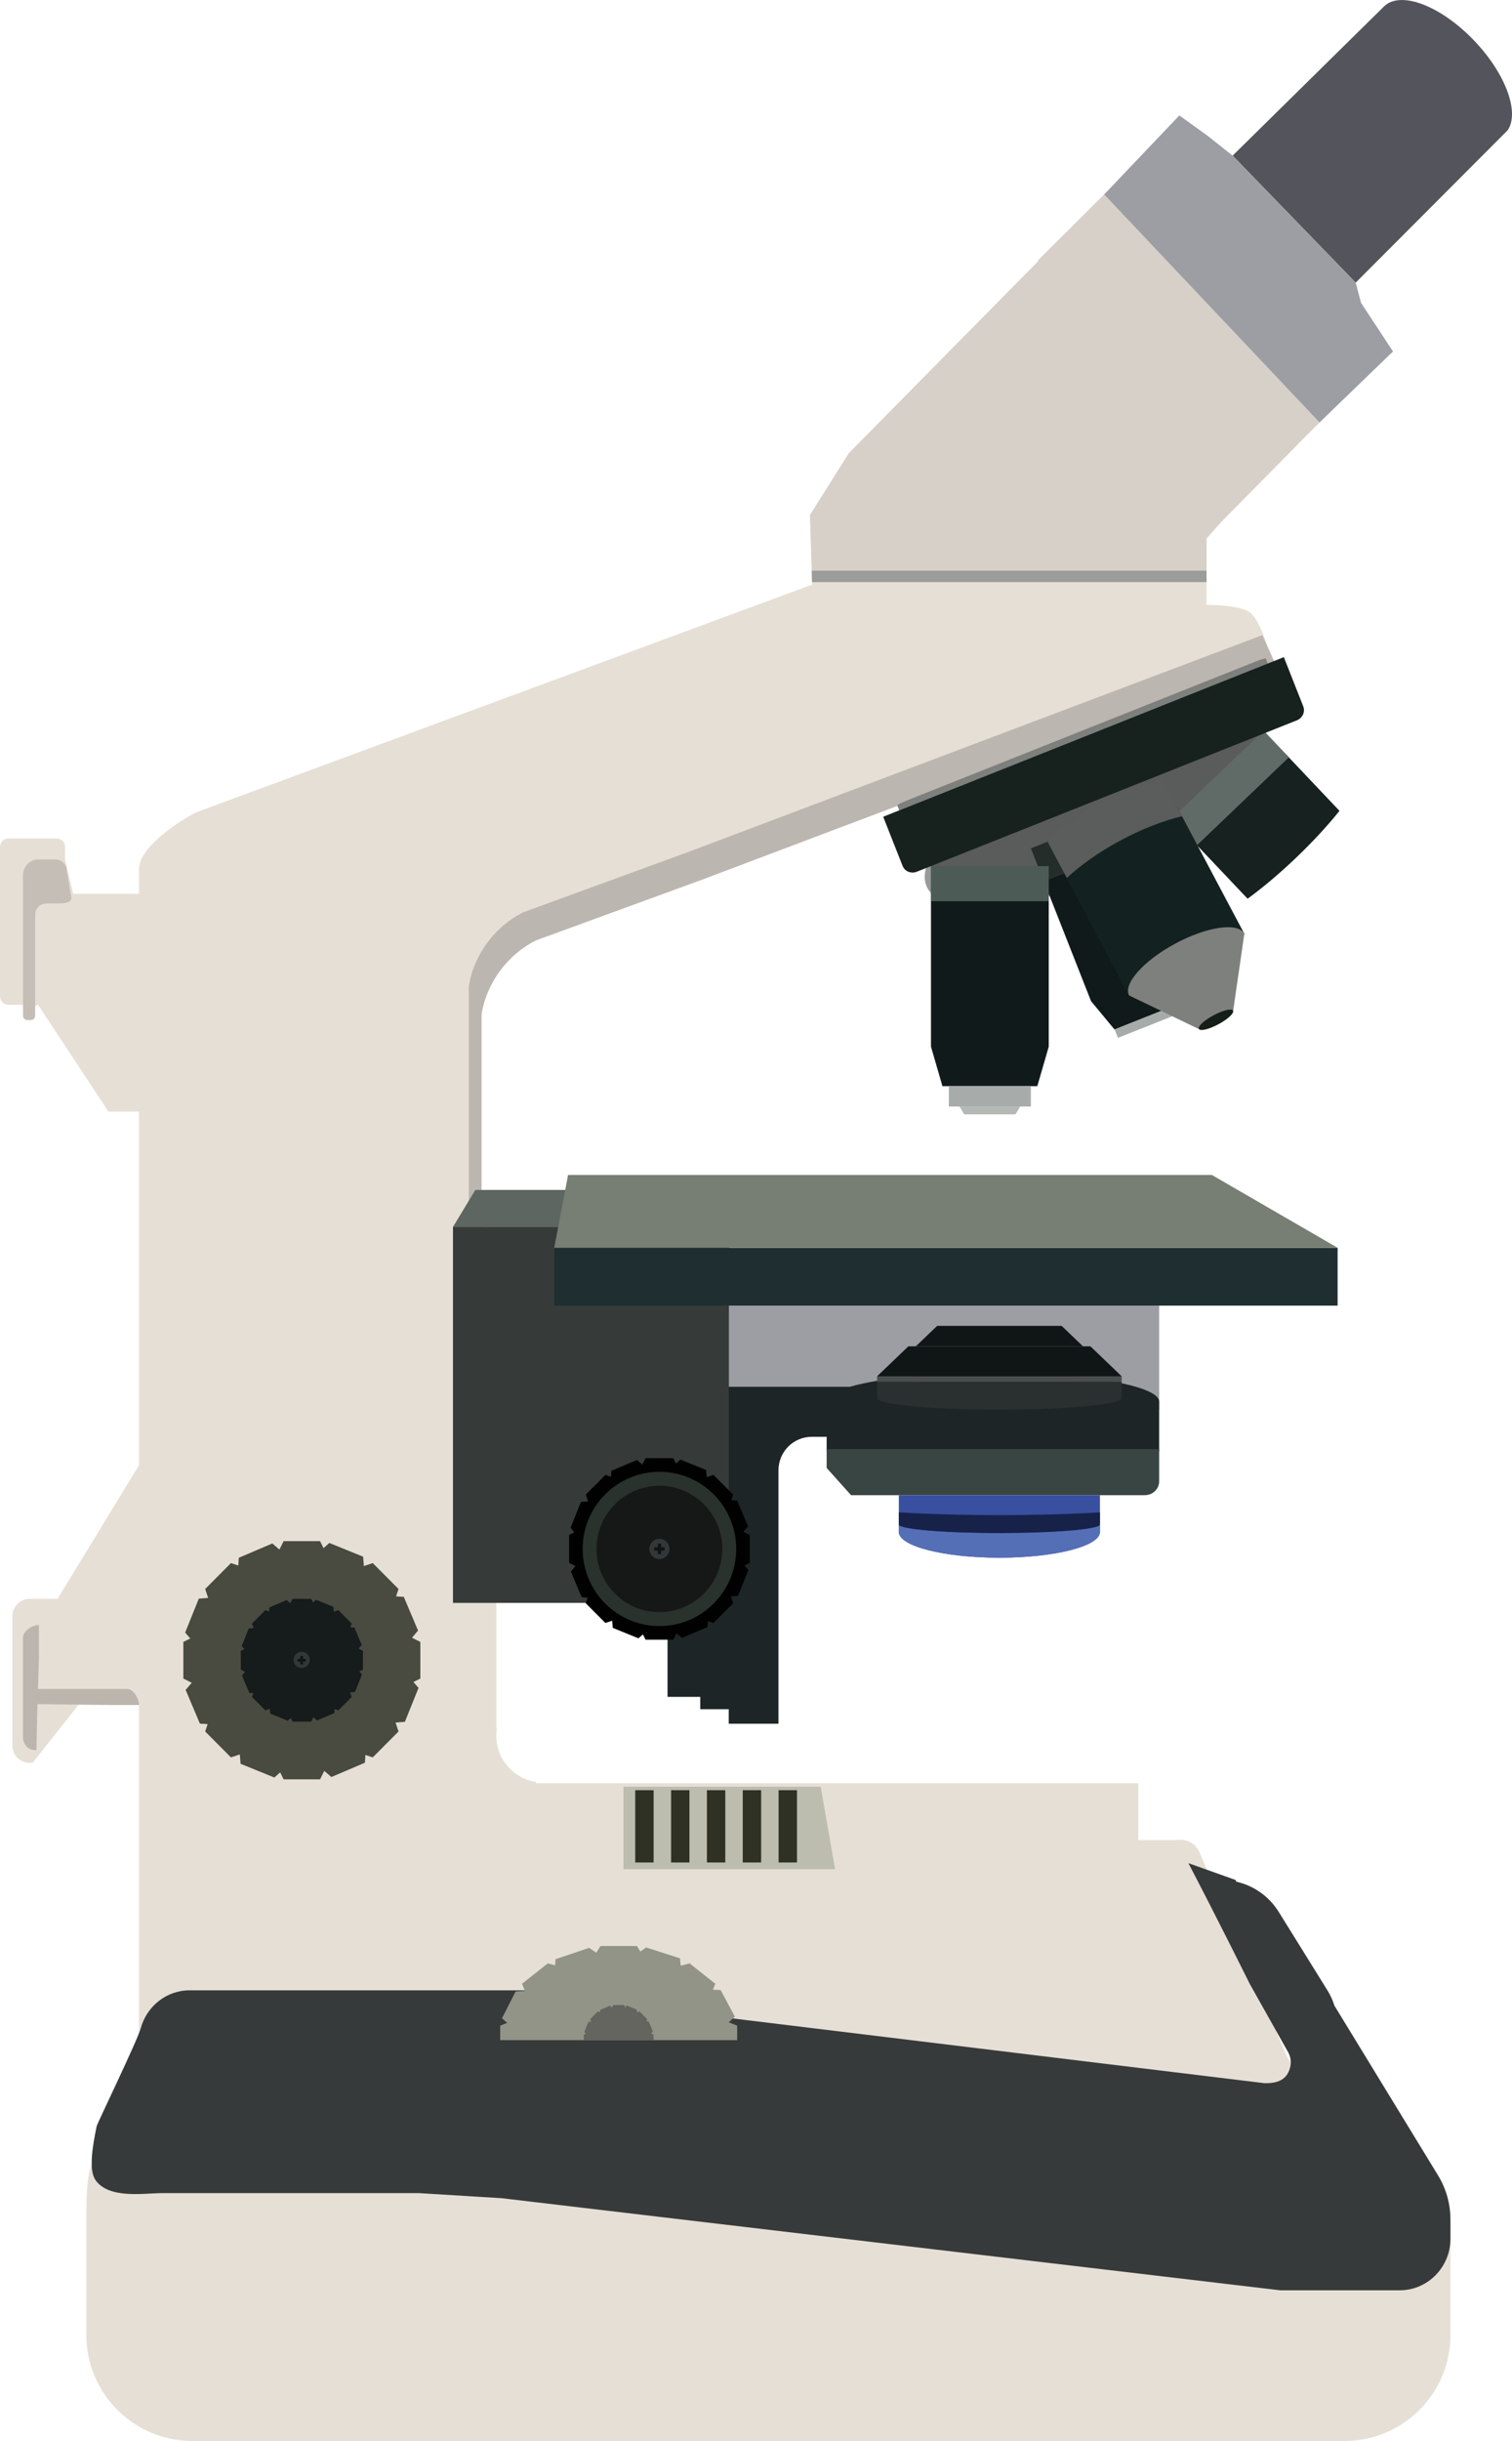 <?xml version="1.0" encoding="utf-8"?>
<!-- Generator: Adobe Illustrator 15.1.0, SVG Export Plug-In . SVG Version: 6.00 Build 0)  -->
<!DOCTYPE svg PUBLIC "-//W3C//DTD SVG 1.1//EN" "http://www.w3.org/Graphics/SVG/1.1/DTD/svg11.dtd">
<svg version="1.1" id="Layer_1" xmlns="http://www.w3.org/2000/svg" xmlns:xlink="http://www.w3.org/1999/xlink" x="0px" y="0px"
	 width="263.811px" height="425.565px" viewBox="0 0 263.811 425.565" enable-background="new 0 0 263.811 425.565"
	 xml:space="preserve">
<path fill="#E6DFD5" d="M234.695,369.165c0,0-9.373-8.828-10.142-10.619l-15.289-35.653c-0.475-1.104-1.45-1.842-2.549-2.065
	l-0.004-0.014h-0.051c-0.408-0.076-0.831-0.072-1.253,0h-6.802v-9.916H93.539v-0.22c-3.924-0.575-6.942-3.959-6.942-8.06
	c0-0.403,0.039-0.795,0.096-1.184h-0.096v-22.038h-3.289V176.115c0.849-5.511,4.571-10.5,9.566-12.942l28.743-10.495l100.144-37.801
	c0,0-1.707-6.887-3.812-8.194c-2.104-1.308-7.438-1.214-7.438-1.214V93.89l2.471-2.801l15.076-15.277l5.632-5.606l-4.148-6.943
	l-6.073-7.47l-4.339-4.855l-7.936-8.591l-8.06-8.715l-5.949-4.229l-16.087,16.016l0.085,0.087l-33.086,33.525l-6.764,10.752
	l0.371,12.139l-107.301,39.64c-0.819,0.299-10.159,5.463-10.159,10.037v4.227H12.772l-1.428-6.019v-2.143
	c0-0.815-0.664-1.481-1.475-1.481H1.476c-0.812,0-1.476,0.666-1.476,1.481v26.045c0,0.813,0.664,1.48,1.476,1.48h4.287v0.486
	l0.729-0.486H6.64l12.283,18.617h5.32v61.674l-14.209,23.278H5.138c-1.633,0-2.968,1.341-2.968,2.979v22.627
	c0,1.64,1.335,2.98,2.968,2.98h0.551l8-10.104l0.137-0.037h10.419v72.401c0,0.664,0.078,1.312,0.217,1.937
	c-3.418,1.938-6.833,2.233-8.454,5.846c-1.031,2.303-0.943,7.56-0.943,10.235v19.487c0,10.15,8.271,18.455,18.377,18.455h201.256
	c10.106,0,18.377-8.305,18.377-18.455v-19.487C253.072,380.993,244.803,369.165,234.695,369.165"/>
<line fill="none" x1="87.315" y1="280.151" x2="85.085" y2="280.151"/>
<path fill="#BCB6B0" d="M84.026,176.867c0.85-5.511,4.572-10.501,9.566-12.941l28.743-10.496l100.144-37.8l-2.232-4.894
	l-100.142,37.8l-28.743,10.496c-4.994,2.44-8.719,7.43-9.566,12.942v103.284h2.23V176.867z"/>
<path fill="#ADA598" d="M164.764,79.883c2.394,0,2.396-3.735,0-3.735C162.371,76.147,162.365,79.883,164.764,79.883"/>
<polygon fill="#D7D0C8" points="210.51,101.483 210.51,93.889 212.979,91.089 228.057,75.812 233.688,70.204 229.539,63.261 
	223.466,55.791 219.125,50.936 211.191,42.345 203.133,33.63 197.183,29.401 181.097,45.416 181.185,45.503 148.096,79.029 
	141.332,89.781 141.691,101.483 "/>
<polygon fill="#9C9C9A" points="141.629,99.492 141.691,101.485 210.51,101.485 210.51,99.492 "/>
<path fill="#BCB5AD" d="M6.788,283.302c-1.093,0-2.783,1.023-2.783,2.273v17.267c0,1.25,0.895,2.272,1.986,2.272H6.36l0.148-7.002
	l0.279-8.965v-4.201V283.302z"/>
<path fill="#BCB5AD" d="M24.25,297.26c0-1.097-0.935-2.795-2.077-2.795H6.399c-1.144,0-2.078,0.897-2.078,1.993v0.621l14.587,0.181
	h3.838H24.25L24.25,297.26z"/>
<path fill="#C4BEB7" d="M9.71,149.851H6.692c-1.469,0-2.674,1.209-2.674,2.686v3.029v21.533c0,0.411,0.334,0.743,0.742,0.743h0.637
	c0.408,0,0.74-0.333,0.74-0.743v-17.606c0-1.096,0.885-1.985,1.977-1.985h1.597c1.063,0,2.75,0.066,2.75-1.002l-0.815-4.713
	C11.644,150.725,10.774,149.851,9.71,149.851"/>
<path fill="#373A3A" d="M232.83,349.679c-0.293-0.914-0.688-1.811-1.215-2.658l-8.502-13.684c-1.74-2.799-4.453-4.61-7.418-5.275
	l-0.086-0.285l-8.26-2.945c4.88,9.324,10.358,20.357,10.708,21.054l6.754,12.016c0.355,0.709,0.492,1.521,0.341,2.302
	c-0.396,2.022-1.757,2.987-4.179,2.987h-0.392l-96.854-11.783c0.256-1.657,0.961-3.168,1.979-4.401H85.632h-3.674H33.069
	c-4.043,0-7.473,2.803-8.504,6.59c-0.584,2.145-7.592,16.584-7.7,17.107c-0.739,3.588-1.419,7.651-0.195,9.395
	c2.343,3.334,8.44,2.268,11.548,2.268h44.918l14.385,0.88l135.812,16.054h20.918c4.852,0,8.82-4.035,8.82-8.963v-3.377
	c0-2.717-0.748-5.374-2.162-7.688L232.83,349.679z"/>
<path fill="#54555C" d="M257.287,7.163c-5.814-6.127-12.875-8.848-15.771-6.078c-0.229,0.221-26.448,26.048-26.448,26.048
	l21.471,22.147l26.507-26.558C265.17,19.633,262.75,12.919,257.287,7.163"/>
<polygon fill="#9C9EA3" points="215.066,27.134 210.695,23.67 205.766,20.124 192.663,33.901 230.232,73.644 243.049,61.278 
	237.475,52.804 236.537,49.281 224.601,36.97 "/>
<rect x="127.198" y="227.632" fill="#9C9EA3" width="75.048" height="18.128"/>
<polygon fill="#5D6660" points="127.198,213.912 79.034,213.912 82.938,207.463 127.198,207.463 "/>
<polygon fill="#363B39" points="79.034,213.912 79.034,279.462 116.471,279.462 116.471,268.132 127.198,268.132 127.198,213.912 
	"/>
<rect x="96.701" y="217.547" fill="#1E2E31" width="136.682" height="10.085"/>
<polygon fill="#777E73" points="99.118,204.848 211.439,204.848 233.383,217.547 96.701,217.547 "/>
<polygon fill="#494A40" points="71.879,285.532 72.938,284.284 72.856,284.089 70.538,278.603 70.455,278.407 69.104,278.323 
	69.533,277.032 69.384,276.884 65.187,272.669 65.038,272.518 63.488,273.038 63.358,271.403 63.163,271.323 57.66,269.091 
	57.464,269.011 56.45,269.911 55.845,268.696 55.634,268.696 49.699,268.696 49.487,268.696 48.757,270.163 47.515,269.098 
	47.32,269.181 41.856,271.511 41.662,271.593 41.578,272.95 40.295,272.518 40.146,272.669 35.949,276.884 35.8,277.034 
	36.315,278.591 34.688,278.721 34.608,278.915 32.386,284.442 32.308,284.64 33.202,285.659 31.992,286.266 31.992,286.477 
	31.992,292.438 31.992,292.649 33.453,293.384 32.394,294.631 32.476,294.827 34.795,300.312 34.877,300.509 36.228,300.593 
	35.8,301.883 35.949,302.03 40.146,306.245 40.295,306.396 41.845,305.876 41.976,307.513 42.17,307.592 47.673,309.825 
	47.869,309.903 48.882,309.005 49.487,310.221 49.699,310.221 55.634,310.221 55.845,310.221 56.576,308.753 57.819,309.817 
	58.013,309.733 63.476,307.405 63.67,307.323 63.754,305.967 65.038,306.396 65.187,306.245 69.384,302.03 69.533,301.883 
	69.017,300.325 70.646,300.196 70.724,299.997 72.947,294.473 73.026,294.276 72.131,293.257 73.34,292.649 73.34,292.438 
	73.34,286.477 73.34,286.266 "/>
<polygon fill="#919486" points="128.62,355.685 128.62,353.331 128.62,353.165 127.159,352.585 128.218,351.599 128.136,351.442 
	125.817,347.11 125.735,346.956 124.385,346.89 124.812,345.87 124.663,345.753 120.466,342.424 120.317,342.306 118.769,342.717 
	118.638,341.425 118.442,341.36 112.938,339.597 112.743,339.534 111.729,340.245 111.124,339.284 110.913,339.284 104.979,339.284 
	104.767,339.284 104.036,340.444 102.793,339.604 102.599,339.669 97.136,341.509 96.94,341.573 96.856,342.645 95.574,342.306 
	95.425,342.424 91.228,345.753 91.079,345.87 91.597,347.101 89.968,347.204 89.888,347.358 87.665,351.724 87.585,351.878 
	88.481,352.683 87.271,353.165 87.271,353.331 87.271,355.685 "/>
<polygon fill="#63655E" points="114.03,355.685 114.03,354.808 114.03,354.745 113.601,354.53 113.913,354.163 113.888,354.106 
	113.206,352.491 113.181,352.433 112.784,352.407 112.909,352.028 112.866,351.985 111.632,350.743 111.587,350.7 111.13,350.853 
	111.093,350.37 111.035,350.347 109.415,349.69 109.358,349.667 109.06,349.933 108.881,349.573 108.819,349.573 107.072,349.573 
	107.01,349.573 106.796,350.007 106.429,349.692 106.372,349.718 104.765,350.403 104.706,350.427 104.682,350.827 104.304,350.7 
	104.261,350.743 103.024,351.985 102.981,352.028 103.133,352.487 102.654,352.524 102.631,352.583 101.976,354.21 101.953,354.267 
	102.218,354.567 101.861,354.745 101.861,354.808 101.861,355.685 "/>
<polygon fill="#161B1B" points="62.567,287.434 63.113,286.79 63.071,286.69 61.876,283.862 61.833,283.762 61.138,283.719 
	61.358,283.055 61.282,282.978 59.119,280.806 59.042,280.729 58.243,280.995 58.177,280.153 58.076,280.112 55.24,278.962 
	55.14,278.921 54.616,279.384 54.304,278.759 54.196,278.759 51.138,278.759 51.028,278.759 50.651,279.514 50.011,278.965 
	49.911,279.009 47.095,280.208 46.996,280.251 46.952,280.95 46.29,280.729 46.213,280.806 44.052,282.978 43.974,283.055 
	44.24,283.857 43.401,283.925 43.36,284.024 42.214,286.872 42.173,286.975 42.636,287.499 42.011,287.812 42.011,287.922 
	42.011,290.993 42.011,291.102 42.765,291.479 42.22,292.124 42.263,292.224 43.456,295.051 43.499,295.151 44.194,295.196 
	43.974,295.86 44.052,295.938 46.213,298.108 46.29,298.187 47.089,297.92 47.156,298.763 47.257,298.803 50.093,299.954 
	50.194,299.995 50.718,299.53 51.028,300.157 51.138,300.157 54.196,300.157 54.304,300.157 54.681,299.401 55.321,299.95 
	55.421,299.907 58.237,298.706 58.337,298.665 58.38,297.965 59.042,298.187 59.119,298.108 61.282,295.938 61.358,295.86 
	61.093,295.058 61.931,294.991 61.972,294.89 63.118,292.042 63.158,291.94 62.697,291.415 63.321,291.102 63.321,290.993 
	63.321,287.922 63.321,287.812 "/>
<path fill="#323737" d="M54.044,289.389c0,0.781-0.632,1.417-1.41,1.417c-0.779,0-1.412-0.635-1.412-1.417
	c0-0.783,0.633-1.418,1.412-1.418C53.412,287.971,54.044,288.605,54.044,289.389"/>
<polygon fill="#111314" points="53.358,289.223 52.866,289.223 52.866,288.728 52.399,288.728 52.399,289.223 51.906,289.223 
	51.906,289.692 52.399,289.692 52.399,290.188 52.866,290.188 52.866,289.692 53.358,289.692 "/>
<path fill="#1E2526" d="M135.826,241.784h-8.679v8.715v28.839H116.47v16.5h5.708v2.157h4.97v2.533h8.679v-4.689v-1.865v-3.529
	V279.34v-23.002c0-3.224,2.602-5.837,5.811-5.837h13.261v-8.715h-19.071V241.784z"/>
<path fill="#1E2526" d="M173.239,239.315c-16.021,0-29.007,2.258-29.007,5.042v1.036v3.883v3.592c0,2.106,12.985,3.815,29.007,3.815
	c16.021,0,29.007-1.708,29.007-3.815v-3.592v-3.883v-1.036C202.246,241.573,189.26,239.315,173.239,239.315"/>
<path fill="#2A302F" d="M153.035,240.903v2.863c0,1.102,9.553,1.993,21.336,1.993c11.785,0,21.338-0.892,21.338-1.993v-2.863
	H153.035z"/>
<rect x="153.035" y="239.954" fill="#4A4D4E" width="42.674" height="0.949"/>
<polygon fill="#101516" points="190.253,234.727 180.888,234.727 177.631,234.727 171.115,234.727 160.121,234.727 158.491,234.727 
	153.035,239.954 160.121,239.954 171.115,239.954 177.631,239.954 180.888,239.954 195.709,239.954 "/>
<polygon fill="#101516" points="185.228,231.161 178.826,231.161 176.6,231.161 172.146,231.161 164.631,231.161 163.519,231.161 
	159.787,234.727 164.631,234.727 172.146,234.727 176.6,234.727 178.826,234.727 188.957,234.727 "/>
<path fill="#394542" d="M201.626,252.649h-1.906h-3.249h-22.736h-18.69h-4.795h-1.725h-4.291v3.283l4.256,4.747h6.555h9.964h34.713
	c1.396,0,2.526-1.069,2.526-2.388v-1.608v-1.646v-2.389H201.626z"/>
<path fill="#394F9F" d="M156.83,260.68v2.134v4.288c0,2.476,7.855,4.481,17.541,4.481c9.689,0,17.544-2.008,17.544-4.481v-4.288
	v-2.134H156.83z"/>
<path fill="#162249" d="M174.371,264.155c-6.549,0-12.604-0.179-17.541-0.479v2.131c0,0.822,7.854,1.488,17.541,1.488
	c9.689,0,17.543-0.667,17.543-1.488v-2.131C186.976,263.976,180.922,264.155,174.371,264.155"/>
<path fill="#546FB5" d="M174.371,267.296c-9.688,0-17.541-0.667-17.541-1.488v1.292c0,2.476,7.854,4.481,17.541,4.481
	c9.689,0,17.543-2.006,17.543-4.481v-1.292C191.914,266.63,184.06,267.296,174.371,267.296"/>
<polygon fill="#010101" points="129.702,267.059 130.51,266.107 130.446,265.958 128.68,261.776 128.616,261.628 127.587,261.562 
	127.913,260.581 127.8,260.468 124.601,257.254 124.487,257.14 123.306,257.536 123.207,256.29 123.058,256.228 118.862,254.528 
	118.714,254.468 117.94,255.153 117.479,254.226 117.319,254.226 112.795,254.226 112.636,254.226 112.077,255.344 111.13,254.534 
	110.981,254.596 106.817,256.37 106.67,256.435 106.605,257.469 105.628,257.14 105.515,257.254 102.313,260.468 102.2,260.581 
	102.595,261.767 101.353,261.866 101.293,262.017 99.599,266.229 99.538,266.378 100.22,267.155 99.298,267.618 99.298,267.78 
	99.298,272.323 99.298,272.483 100.413,273.042 99.604,273.995 99.667,274.144 101.435,278.325 101.498,278.475 102.526,278.538 
	102.2,279.521 102.313,279.636 105.515,282.848 105.628,282.962 106.81,282.567 106.907,283.812 107.057,283.872 111.251,285.575 
	111.401,285.637 112.174,284.95 112.636,285.878 112.795,285.878 117.319,285.878 117.479,285.878 118.036,284.759 118.983,285.571 
	119.132,285.507 123.298,283.731 123.444,283.669 123.509,282.636 124.487,282.962 124.601,282.848 127.8,279.636 127.913,279.521 
	127.52,278.335 128.761,278.235 128.821,278.086 130.517,273.872 130.576,273.724 129.894,272.948 130.815,272.483 130.815,272.323 
	130.815,267.78 130.815,267.618 "/>
<path fill="#29322C" d="M128.45,270.051c0,7.429-5.996,13.45-13.394,13.45c-7.396,0-13.394-6.021-13.394-13.45
	c0-7.429,5.996-13.449,13.394-13.449S128.45,262.622,128.45,270.051"/>
<path fill="#151817" d="M126.026,270.051c0,6.083-4.912,11.017-10.97,11.017c-6.059,0-10.97-4.934-10.97-11.017
	c0-6.084,4.911-11.015,10.97-11.015C121.114,259.036,126.026,263.967,126.026,270.051"/>
<path fill="#323737" d="M116.815,270.051c0,0.976-0.787,1.767-1.759,1.767s-1.758-0.791-1.758-1.767
	c0-0.974,0.786-1.765,1.758-1.765S116.815,269.077,116.815,270.051"/>
<polygon fill="#111314" points="115.962,269.76 115.349,269.76 115.349,269.143 114.767,269.143 114.767,269.76 114.152,269.76 
	114.152,270.344 114.767,270.344 114.767,270.96 115.349,270.96 115.349,270.344 115.962,270.344 "/>
<path fill="#989998" d="M221.221,128.56c2.438,5.636-8.917,16.021-25.359,23.195c-16.444,7.174-31.751,8.42-34.19,2.783
	c-2.438-5.636,8.917-16.021,25.361-23.195C203.475,124.169,218.782,122.924,221.221,128.56"/>
<rect x="162.435" y="142.956" fill="#5A5B5B" width="20.55" height="14.167"/>
<polygon fill="#5A5B5B" points="215.207,121.846 199.178,137.169 208.845,147.369 224.874,132.046 "/>
<path fill="#5A5B5B" d="M181.039,143.481l5.088,9.585c2.287-2.677,5.388-5.185,9.102-7.173c3.712-1.987,7.515-3.175,11.002-3.589
	l-5.089-9.585c-3.595,0.157-7.479,1.203-11.209,3.2C186.203,137.915,183.172,140.574,181.039,143.481"/>
<polygon fill="#111A1A" points="182.107,153.588 190.359,174.541 194.458,179.491 209.85,173.378 209.467,166.952 201.216,145.998 
	"/>
<polygon fill="#A7ACAA" points="209.861,173.373 194.476,179.483 195.055,180.949 210.439,174.839 "/>
<polygon fill="#252D2A" points="198.979,140.318 179.869,147.907 182.107,153.588 201.216,145.998 "/>
<path fill="#162120" d="M208.395,146.893l9.285,9.796c2.587-1.88,5.518-4.333,8.481-7.167c2.967-2.836,5.551-5.653,7.547-8.154
	l-9.287-9.798L208.395,146.893z"/>
<polygon fill="#606B67" points="220.469,127.399 204.441,142.723 208.845,147.368 224.874,132.046 "/>
<path fill="#132221" d="M194.081,143.735c-5.551,2.972-9.45,6.514-8.708,7.91l4.572,8.615l4.824,9.088l2.277,4.292l20.104-10.763
	l-2.279-4.291l-4.822-9.088l-4.573-8.614C204.734,139.487,199.633,140.763,194.081,143.735"/>
<path fill="#7D807C" d="M205.1,164.493c-5.55,2.972-9.174,7.031-8.094,9.066l12.219,5.875l1.97-1.054l1.99-1.067l1.971-1.055
	l1.954-13.462C216.027,160.763,210.652,161.521,205.1,164.493"/>
<path fill="#161E18" d="M215.139,176.2c-0.229-0.435-1.75-0.073-3.395,0.808c-1.646,0.88-2.791,1.946-2.562,2.381
	c0.23,0.435,1.75,0.073,3.396-0.807C214.223,177.701,215.369,176.635,215.139,176.2"/>
<path fill="#5A5D5B" d="M182.762,146.726l3.365,6.34c2.49-2.293,5.71-4.579,9.422-6.565c3.712-1.988,7.396-3.399,10.681-4.196
	l-3.365-6.341c-3.346,0.623-7.089,1.942-10.816,3.938C188.318,141.897,185.141,144.284,182.762,146.726"/>
<polygon fill="#111A1A" points="162.435,157.123 162.435,182.485 164.435,189.369 180.985,189.369 182.984,182.485 182.984,157.123 
	"/>
<rect x="165.551" y="189.369" fill="#A7ACAA" width="14.318" height="3.548"/>
<g opacity="0.46">
	<g>
		<defs>
			<rect id="SVGID_1_" x="167.422" y="192.917" width="10.576" height="1.37"/>
		</defs>
		<clipPath id="SVGID_2_">
			<use xlink:href="#SVGID_1_"  overflow="visible"/>
		</clipPath>
		<polygon clip-path="url(#SVGID_2_)" fill="#5B675F" points="176.293,192.917 172.869,192.917 172.551,192.917 171.164,192.917 
			167.422,192.917 168.229,194.287 171.164,194.287 172.551,194.287 172.869,194.287 175.488,194.287 177.191,194.287 
			177.998,192.917 		"/>
	</g>
</g>
<rect x="162.435" y="151.013" fill="#4C5B56" width="20.55" height="6.109"/>
<path fill="#7D807C" d="M221.21,115.697l-0.231-0.588l-0.057-0.14l-0.055-0.142c-0.039-0.095-0.806,0.119-1.705,0.478
	l-61.039,24.297c-0.899,0.358-1.604,0.73-1.566,0.825l0.056,0.142l0.057,0.141l0.231,0.588L221.21,115.697z"/>
<path fill="#17211D" d="M154.1,142.397l2.289,5.799l0.55,1.391l0.551,1.39c0.372,0.946,1.479,1.401,2.457,1.013l66.342-26.409
	c0.979-0.39,1.475-1.482,1.1-2.428l-0.549-1.392l-0.549-1.39l-2.289-5.8L154.1,142.397z"/>
<polygon fill="#BCBDAF" points="143.191,311.505 108.788,311.505 108.788,325.885 145.702,325.885 "/>
<rect x="110.833" y="312.112" fill="#2F3124" width="3.208" height="12.606"/>
<rect x="117.087" y="312.112" fill="#2F3124" width="3.207" height="12.606"/>
<rect x="123.341" y="312.112" fill="#2F3124" width="3.207" height="12.606"/>
<rect x="129.593" y="312.112" fill="#2F3124" width="3.208" height="12.606"/>
<rect x="135.847" y="312.112" fill="#2F3124" width="3.207" height="12.606"/>
</svg>
